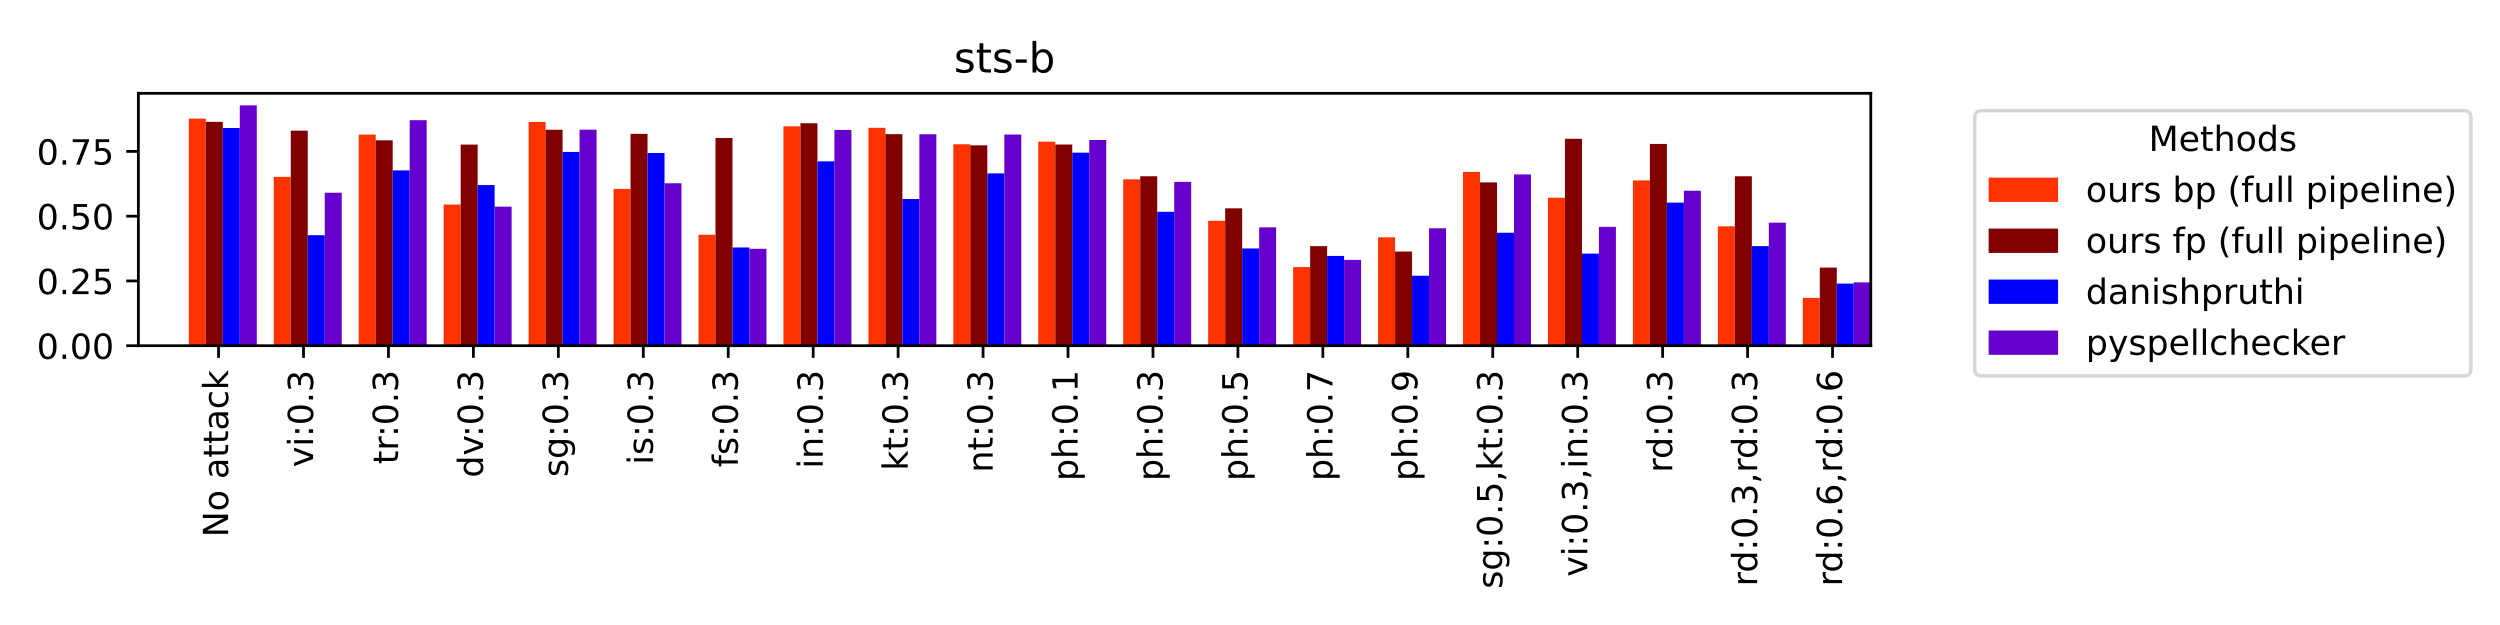 <?xml version="1.0" encoding="utf-8" standalone="no"?>
<!DOCTYPE svg PUBLIC "-//W3C//DTD SVG 1.1//EN"
  "http://www.w3.org/Graphics/SVG/1.1/DTD/svg11.dtd">
<!-- Created with matplotlib (https://matplotlib.org/) -->
<svg height="180pt" version="1.1" viewBox="0 0 720 180" width="720pt" xmlns="http://www.w3.org/2000/svg" xmlns:xlink="http://www.w3.org/1999/xlink">
 <defs>
  <style type="text/css">*{stroke-linecap:butt;stroke-linejoin:round;}</style>
 </defs>
 <g id="figure_1">
  <g id="patch_1">
   <path d="M 0 180 
L 720 180 
L 720 0 
L 0 0 
z
" style="fill:#ffffff;"/>
  </g>
  <g id="axes_1">
   <g id="patch_2">
    <path d="M 39.85 99.56 
L 538.78 99.56 
L 538.78 26.88 
L 39.85 26.88 
z
" style="fill:#ffffff;"/>
   </g>
   <g id="patch_3">
    <path clip-path="url(#p651ed1a078)" d="M 54.382 99.56 
L 59.275 99.56 
L 59.275 34.15 
L 54.382 34.15 
z
" style="fill:#ff3300;"/>
   </g>
   <g id="patch_4">
    <path clip-path="url(#p651ed1a078)" d="M 78.846 99.56 
L 83.739 99.56 
L 83.739 50.944 
L 78.846 50.944 
z
" style="fill:#ff3300;"/>
   </g>
   <g id="patch_5">
    <path clip-path="url(#p651ed1a078)" d="M 103.311 99.56 
L 108.204 99.56 
L 108.204 38.766 
L 103.311 38.766 
z
" style="fill:#ff3300;"/>
   </g>
   <g id="patch_6">
    <path clip-path="url(#p651ed1a078)" d="M 127.776 99.56 
L 132.668 99.56 
L 132.668 58.899 
L 127.776 58.899 
z
" style="fill:#ff3300;"/>
   </g>
   <g id="patch_7">
    <path clip-path="url(#p651ed1a078)" d="M 152.24 99.56 
L 157.133 99.56 
L 157.133 35.137 
L 152.24 35.137 
z
" style="fill:#ff3300;"/>
   </g>
   <g id="patch_8">
    <path clip-path="url(#p651ed1a078)" d="M 176.705 99.56 
L 181.598 99.56 
L 181.598 54.406 
L 176.705 54.406 
z
" style="fill:#ff3300;"/>
   </g>
   <g id="patch_9">
    <path clip-path="url(#p651ed1a078)" d="M 201.169 99.56 
L 206.062 99.56 
L 206.062 67.595 
L 201.169 67.595 
z
" style="fill:#ff3300;"/>
   </g>
   <g id="patch_10">
    <path clip-path="url(#p651ed1a078)" d="M 225.634 99.56 
L 230.527 99.56 
L 230.527 36.388 
L 225.634 36.388 
z
" style="fill:#ff3300;"/>
   </g>
   <g id="patch_11">
    <path clip-path="url(#p651ed1a078)" d="M 250.098 99.56 
L 254.991 99.56 
L 254.991 36.799 
L 250.098 36.799 
z
" style="fill:#ff3300;"/>
   </g>
   <g id="patch_12">
    <path clip-path="url(#p651ed1a078)" d="M 274.563 99.56 
L 279.456 99.56 
L 279.456 41.551 
L 274.563 41.551 
z
" style="fill:#ff3300;"/>
   </g>
   <g id="patch_13">
    <path clip-path="url(#p651ed1a078)" d="M 299.027 99.56 
L 303.92 99.56 
L 303.92 40.794 
L 299.027 40.794 
z
" style="fill:#ff3300;"/>
   </g>
   <g id="patch_14">
    <path clip-path="url(#p651ed1a078)" d="M 323.492 99.56 
L 328.385 99.56 
L 328.385 51.646 
L 323.492 51.646 
z
" style="fill:#ff3300;"/>
   </g>
   <g id="patch_15">
    <path clip-path="url(#p651ed1a078)" d="M 347.957 99.56 
L 352.849 99.56 
L 352.849 63.597 
L 347.957 63.597 
z
" style="fill:#ff3300;"/>
   </g>
   <g id="patch_16">
    <path clip-path="url(#p651ed1a078)" d="M 372.421 99.56 
L 377.314 99.56 
L 377.314 76.919 
L 372.421 76.919 
z
" style="fill:#ff3300;"/>
   </g>
   <g id="patch_17">
    <path clip-path="url(#p651ed1a078)" d="M 396.886 99.56 
L 401.779 99.56 
L 401.779 68.349 
L 396.886 68.349 
z
" style="fill:#ff3300;"/>
   </g>
   <g id="patch_18">
    <path clip-path="url(#p651ed1a078)" d="M 421.35 99.56 
L 426.243 99.56 
L 426.243 49.515 
L 421.35 49.515 
z
" style="fill:#ff3300;"/>
   </g>
   <g id="patch_19">
    <path clip-path="url(#p651ed1a078)" d="M 445.815 99.56 
L 450.708 99.56 
L 450.708 56.955 
L 445.815 56.955 
z
" style="fill:#ff3300;"/>
   </g>
   <g id="patch_20">
    <path clip-path="url(#p651ed1a078)" d="M 470.279 99.56 
L 475.172 99.56 
L 475.172 51.962 
L 470.279 51.962 
z
" style="fill:#ff3300;"/>
   </g>
   <g id="patch_21">
    <path clip-path="url(#p651ed1a078)" d="M 494.744 99.56 
L 499.637 99.56 
L 499.637 65.191 
L 494.744 65.191 
z
" style="fill:#ff3300;"/>
   </g>
   <g id="patch_22">
    <path clip-path="url(#p651ed1a078)" d="M 519.208 99.56 
L 524.101 99.56 
L 524.101 85.777 
L 519.208 85.777 
z
" style="fill:#ff3300;"/>
   </g>
   <g id="patch_23">
    <path clip-path="url(#p651ed1a078)" d="M 59.275 99.56 
L 64.168 99.56 
L 64.168 35.105 
L 59.275 35.105 
z
" style="fill:#800000;"/>
   </g>
   <g id="patch_24">
    <path clip-path="url(#p651ed1a078)" d="M 83.739 99.56 
L 88.632 99.56 
L 88.632 37.625 
L 83.739 37.625 
z
" style="fill:#800000;"/>
   </g>
   <g id="patch_25">
    <path clip-path="url(#p651ed1a078)" d="M 108.204 99.56 
L 113.097 99.56 
L 113.097 40.413 
L 108.204 40.413 
z
" style="fill:#800000;"/>
   </g>
   <g id="patch_26">
    <path clip-path="url(#p651ed1a078)" d="M 132.668 99.56 
L 137.561 99.56 
L 137.561 41.639 
L 132.668 41.639 
z
" style="fill:#800000;"/>
   </g>
   <g id="patch_27">
    <path clip-path="url(#p651ed1a078)" d="M 157.133 99.56 
L 162.026 99.56 
L 162.026 37.359 
L 157.133 37.359 
z
" style="fill:#800000;"/>
   </g>
   <g id="patch_28">
    <path clip-path="url(#p651ed1a078)" d="M 181.598 99.56 
L 186.491 99.56 
L 186.491 38.545 
L 181.598 38.545 
z
" style="fill:#800000;"/>
   </g>
   <g id="patch_29">
    <path clip-path="url(#p651ed1a078)" d="M 206.062 99.56 
L 210.955 99.56 
L 210.955 39.735 
L 206.062 39.735 
z
" style="fill:#800000;"/>
   </g>
   <g id="patch_30">
    <path clip-path="url(#p651ed1a078)" d="M 230.527 99.56 
L 235.42 99.56 
L 235.42 35.495 
L 230.527 35.495 
z
" style="fill:#800000;"/>
   </g>
   <g id="patch_31">
    <path clip-path="url(#p651ed1a078)" d="M 254.991 99.56 
L 259.884 99.56 
L 259.884 38.633 
L 254.991 38.633 
z
" style="fill:#800000;"/>
   </g>
   <g id="patch_32">
    <path clip-path="url(#p651ed1a078)" d="M 279.456 99.56 
L 284.349 99.56 
L 284.349 41.858 
L 279.456 41.858 
z
" style="fill:#800000;"/>
   </g>
   <g id="patch_33">
    <path clip-path="url(#p651ed1a078)" d="M 303.92 99.56 
L 308.813 99.56 
L 308.813 41.619 
L 303.92 41.619 
z
" style="fill:#800000;"/>
   </g>
   <g id="patch_34">
    <path clip-path="url(#p651ed1a078)" d="M 328.385 99.56 
L 333.278 99.56 
L 333.278 50.756 
L 328.385 50.756 
z
" style="fill:#800000;"/>
   </g>
   <g id="patch_35">
    <path clip-path="url(#p651ed1a078)" d="M 352.849 99.56 
L 357.742 99.56 
L 357.742 59.994 
L 352.849 59.994 
z
" style="fill:#800000;"/>
   </g>
   <g id="patch_36">
    <path clip-path="url(#p651ed1a078)" d="M 377.314 99.56 
L 382.207 99.56 
L 382.207 70.886 
L 377.314 70.886 
z
" style="fill:#800000;"/>
   </g>
   <g id="patch_37">
    <path clip-path="url(#p651ed1a078)" d="M 401.779 99.56 
L 406.671 99.56 
L 406.671 72.439 
L 401.779 72.439 
z
" style="fill:#800000;"/>
   </g>
   <g id="patch_38">
    <path clip-path="url(#p651ed1a078)" d="M 426.243 99.56 
L 431.136 99.56 
L 431.136 52.531 
L 426.243 52.531 
z
" style="fill:#800000;"/>
   </g>
   <g id="patch_39">
    <path clip-path="url(#p651ed1a078)" d="M 450.708 99.56 
L 455.601 99.56 
L 455.601 39.976 
L 450.708 39.976 
z
" style="fill:#800000;"/>
   </g>
   <g id="patch_40">
    <path clip-path="url(#p651ed1a078)" d="M 475.172 99.56 
L 480.065 99.56 
L 480.065 41.448 
L 475.172 41.448 
z
" style="fill:#800000;"/>
   </g>
   <g id="patch_41">
    <path clip-path="url(#p651ed1a078)" d="M 499.637 99.56 
L 504.53 99.56 
L 504.53 50.771 
L 499.637 50.771 
z
" style="fill:#800000;"/>
   </g>
   <g id="patch_42">
    <path clip-path="url(#p651ed1a078)" d="M 524.101 99.56 
L 528.994 99.56 
L 528.994 77.064 
L 524.101 77.064 
z
" style="fill:#800000;"/>
   </g>
   <g id="patch_43">
    <path clip-path="url(#p651ed1a078)" d="M 64.168 99.56 
L 69.061 99.56 
L 69.061 36.86 
L 64.168 36.86 
z
" style="fill:#0000ff;"/>
   </g>
   <g id="patch_44">
    <path clip-path="url(#p651ed1a078)" d="M 88.632 99.56 
L 93.525 99.56 
L 93.525 67.729 
L 88.632 67.729 
z
" style="fill:#0000ff;"/>
   </g>
   <g id="patch_45">
    <path clip-path="url(#p651ed1a078)" d="M 113.097 99.56 
L 117.99 99.56 
L 117.99 49.084 
L 113.097 49.084 
z
" style="fill:#0000ff;"/>
   </g>
   <g id="patch_46">
    <path clip-path="url(#p651ed1a078)" d="M 137.561 99.56 
L 142.454 99.56 
L 142.454 53.293 
L 137.561 53.293 
z
" style="fill:#0000ff;"/>
   </g>
   <g id="patch_47">
    <path clip-path="url(#p651ed1a078)" d="M 162.026 99.56 
L 166.919 99.56 
L 166.919 43.757 
L 162.026 43.757 
z
" style="fill:#0000ff;"/>
   </g>
   <g id="patch_48">
    <path clip-path="url(#p651ed1a078)" d="M 186.491 99.56 
L 191.383 99.56 
L 191.383 44.06 
L 186.491 44.06 
z
" style="fill:#0000ff;"/>
   </g>
   <g id="patch_49">
    <path clip-path="url(#p651ed1a078)" d="M 210.955 99.56 
L 215.848 99.56 
L 215.848 71.278 
L 210.955 71.278 
z
" style="fill:#0000ff;"/>
   </g>
   <g id="patch_50">
    <path clip-path="url(#p651ed1a078)" d="M 235.42 99.56 
L 240.313 99.56 
L 240.313 46.473 
L 235.42 46.473 
z
" style="fill:#0000ff;"/>
   </g>
   <g id="patch_51">
    <path clip-path="url(#p651ed1a078)" d="M 259.884 99.56 
L 264.777 99.56 
L 264.777 57.303 
L 259.884 57.303 
z
" style="fill:#0000ff;"/>
   </g>
   <g id="patch_52">
    <path clip-path="url(#p651ed1a078)" d="M 284.349 99.56 
L 289.242 99.56 
L 289.242 49.939 
L 284.349 49.939 
z
" style="fill:#0000ff;"/>
   </g>
   <g id="patch_53">
    <path clip-path="url(#p651ed1a078)" d="M 308.813 99.56 
L 313.706 99.56 
L 313.706 43.967 
L 308.813 43.967 
z
" style="fill:#0000ff;"/>
   </g>
   <g id="patch_54">
    <path clip-path="url(#p651ed1a078)" d="M 333.278 99.56 
L 338.171 99.56 
L 338.171 60.99 
L 333.278 60.99 
z
" style="fill:#0000ff;"/>
   </g>
   <g id="patch_55">
    <path clip-path="url(#p651ed1a078)" d="M 357.742 99.56 
L 362.635 99.56 
L 362.635 71.556 
L 357.742 71.556 
z
" style="fill:#0000ff;"/>
   </g>
   <g id="patch_56">
    <path clip-path="url(#p651ed1a078)" d="M 382.207 99.56 
L 387.1 99.56 
L 387.1 73.71 
L 382.207 73.71 
z
" style="fill:#0000ff;"/>
   </g>
   <g id="patch_57">
    <path clip-path="url(#p651ed1a078)" d="M 406.671 99.56 
L 411.564 99.56 
L 411.564 79.406 
L 406.671 79.406 
z
" style="fill:#0000ff;"/>
   </g>
   <g id="patch_58">
    <path clip-path="url(#p651ed1a078)" d="M 431.136 99.56 
L 436.029 99.56 
L 436.029 67.028 
L 431.136 67.028 
z
" style="fill:#0000ff;"/>
   </g>
   <g id="patch_59">
    <path clip-path="url(#p651ed1a078)" d="M 455.601 99.56 
L 460.493 99.56 
L 460.493 73.04 
L 455.601 73.04 
z
" style="fill:#0000ff;"/>
   </g>
   <g id="patch_60">
    <path clip-path="url(#p651ed1a078)" d="M 480.065 99.56 
L 484.958 99.56 
L 484.958 58.347 
L 480.065 58.347 
z
" style="fill:#0000ff;"/>
   </g>
   <g id="patch_61">
    <path clip-path="url(#p651ed1a078)" d="M 504.53 99.56 
L 509.423 99.56 
L 509.423 70.879 
L 504.53 70.879 
z
" style="fill:#0000ff;"/>
   </g>
   <g id="patch_62">
    <path clip-path="url(#p651ed1a078)" d="M 528.994 99.56 
L 533.887 99.56 
L 533.887 81.669 
L 528.994 81.669 
z
" style="fill:#0000ff;"/>
   </g>
   <g id="patch_63">
    <path clip-path="url(#p651ed1a078)" d="M 69.061 99.56 
L 73.954 99.56 
L 73.954 30.341 
L 69.061 30.341 
z
" style="fill:#6600cc;"/>
   </g>
   <g id="patch_64">
    <path clip-path="url(#p651ed1a078)" d="M 93.525 99.56 
L 98.418 99.56 
L 98.418 55.504 
L 93.525 55.504 
z
" style="fill:#6600cc;"/>
   </g>
   <g id="patch_65">
    <path clip-path="url(#p651ed1a078)" d="M 117.99 99.56 
L 122.883 99.56 
L 122.883 34.615 
L 117.99 34.615 
z
" style="fill:#6600cc;"/>
   </g>
   <g id="patch_66">
    <path clip-path="url(#p651ed1a078)" d="M 142.454 99.56 
L 147.347 99.56 
L 147.347 59.521 
L 142.454 59.521 
z
" style="fill:#6600cc;"/>
   </g>
   <g id="patch_67">
    <path clip-path="url(#p651ed1a078)" d="M 166.919 99.56 
L 171.812 99.56 
L 171.812 37.335 
L 166.919 37.335 
z
" style="fill:#6600cc;"/>
   </g>
   <g id="patch_68">
    <path clip-path="url(#p651ed1a078)" d="M 191.383 99.56 
L 196.276 99.56 
L 196.276 52.772 
L 191.383 52.772 
z
" style="fill:#6600cc;"/>
   </g>
   <g id="patch_69">
    <path clip-path="url(#p651ed1a078)" d="M 215.848 99.56 
L 220.741 99.56 
L 220.741 71.663 
L 215.848 71.663 
z
" style="fill:#6600cc;"/>
   </g>
   <g id="patch_70">
    <path clip-path="url(#p651ed1a078)" d="M 240.313 99.56 
L 245.205 99.56 
L 245.205 37.424 
L 240.313 37.424 
z
" style="fill:#6600cc;"/>
   </g>
   <g id="patch_71">
    <path clip-path="url(#p651ed1a078)" d="M 264.777 99.56 
L 269.67 99.56 
L 269.67 38.662 
L 264.777 38.662 
z
" style="fill:#6600cc;"/>
   </g>
   <g id="patch_72">
    <path clip-path="url(#p651ed1a078)" d="M 289.242 99.56 
L 294.135 99.56 
L 294.135 38.736 
L 289.242 38.736 
z
" style="fill:#6600cc;"/>
   </g>
   <g id="patch_73">
    <path clip-path="url(#p651ed1a078)" d="M 313.706 99.56 
L 318.599 99.56 
L 318.599 40.319 
L 313.706 40.319 
z
" style="fill:#6600cc;"/>
   </g>
   <g id="patch_74">
    <path clip-path="url(#p651ed1a078)" d="M 338.171 99.56 
L 343.064 99.56 
L 343.064 52.369 
L 338.171 52.369 
z
" style="fill:#6600cc;"/>
   </g>
   <g id="patch_75">
    <path clip-path="url(#p651ed1a078)" d="M 362.635 99.56 
L 367.528 99.56 
L 367.528 65.473 
L 362.635 65.473 
z
" style="fill:#6600cc;"/>
   </g>
   <g id="patch_76">
    <path clip-path="url(#p651ed1a078)" d="M 387.1 99.56 
L 391.993 99.56 
L 391.993 74.845 
L 387.1 74.845 
z
" style="fill:#6600cc;"/>
   </g>
   <g id="patch_77">
    <path clip-path="url(#p651ed1a078)" d="M 411.564 99.56 
L 416.457 99.56 
L 416.457 65.745 
L 411.564 65.745 
z
" style="fill:#6600cc;"/>
   </g>
   <g id="patch_78">
    <path clip-path="url(#p651ed1a078)" d="M 436.029 99.56 
L 440.922 99.56 
L 440.922 50.229 
L 436.029 50.229 
z
" style="fill:#6600cc;"/>
   </g>
   <g id="patch_79">
    <path clip-path="url(#p651ed1a078)" d="M 460.493 99.56 
L 465.386 99.56 
L 465.386 65.338 
L 460.493 65.338 
z
" style="fill:#6600cc;"/>
   </g>
   <g id="patch_80">
    <path clip-path="url(#p651ed1a078)" d="M 484.958 99.56 
L 489.851 99.56 
L 489.851 54.939 
L 484.958 54.939 
z
" style="fill:#6600cc;"/>
   </g>
   <g id="patch_81">
    <path clip-path="url(#p651ed1a078)" d="M 509.423 99.56 
L 514.315 99.56 
L 514.315 64.137 
L 509.423 64.137 
z
" style="fill:#6600cc;"/>
   </g>
   <g id="patch_82">
    <path clip-path="url(#p651ed1a078)" d="M 533.887 99.56 
L 538.78 99.56 
L 538.78 81.338 
L 533.887 81.338 
z
" style="fill:#6600cc;"/>
   </g>
   <g id="matplotlib.axis_1">
    <g id="xtick_1">
     <g id="line2d_1">
      <defs>
       <path d="M 0 0 
L 0 3.5 
" id="m2df306ed05" style="stroke:#000000;stroke-width:0.8;"/>
      </defs>
      <g>
       <use style="stroke:#000000;stroke-width:0.8;" x="62.945" xlink:href="#m2df306ed05" y="99.56"/>
      </g>
     </g>
     <g id="text_1">
      <!-- No attack -->
      <g transform="translate(65.704 154.724)rotate(-90)scale(0.1 -0.1)">
       <defs>
        <path d="M 9.812 72.906 
L 23.094 72.906 
L 55.422 11.922 
L 55.422 72.906 
L 64.984 72.906 
L 64.984 0 
L 51.703 0 
L 19.391 60.984 
L 19.391 0 
L 9.812 0 
z
" id="DejaVuSans-78"/>
        <path d="M 30.609 48.391 
Q 23.391 48.391 19.188 42.75 
Q 14.984 37.109 14.984 27.297 
Q 14.984 17.484 19.156 11.844 
Q 23.344 6.203 30.609 6.203 
Q 37.797 6.203 41.984 11.859 
Q 46.188 17.531 46.188 27.297 
Q 46.188 37.016 41.984 42.703 
Q 37.797 48.391 30.609 48.391 
z
M 30.609 56 
Q 42.328 56 49.016 48.375 
Q 55.719 40.766 55.719 27.297 
Q 55.719 13.875 49.016 6.219 
Q 42.328 -1.422 30.609 -1.422 
Q 18.844 -1.422 12.172 6.219 
Q 5.516 13.875 5.516 27.297 
Q 5.516 40.766 12.172 48.375 
Q 18.844 56 30.609 56 
z
" id="DejaVuSans-111"/>
        <path id="DejaVuSans-32"/>
        <path d="M 34.281 27.484 
Q 23.391 27.484 19.188 25 
Q 14.984 22.516 14.984 16.5 
Q 14.984 11.719 18.141 8.906 
Q 21.297 6.109 26.703 6.109 
Q 34.188 6.109 38.703 11.406 
Q 43.219 16.703 43.219 25.484 
L 43.219 27.484 
z
M 52.203 31.203 
L 52.203 0 
L 43.219 0 
L 43.219 8.297 
Q 40.141 3.328 35.547 0.953 
Q 30.953 -1.422 24.312 -1.422 
Q 15.922 -1.422 10.953 3.297 
Q 6 8.016 6 15.922 
Q 6 25.141 12.172 29.828 
Q 18.359 34.516 30.609 34.516 
L 43.219 34.516 
L 43.219 35.406 
Q 43.219 41.609 39.141 45 
Q 35.062 48.391 27.688 48.391 
Q 23 48.391 18.547 47.266 
Q 14.109 46.141 10.016 43.891 
L 10.016 52.203 
Q 14.938 54.109 19.578 55.047 
Q 24.219 56 28.609 56 
Q 40.484 56 46.344 49.844 
Q 52.203 43.703 52.203 31.203 
z
" id="DejaVuSans-97"/>
        <path d="M 18.312 70.219 
L 18.312 54.688 
L 36.812 54.688 
L 36.812 47.703 
L 18.312 47.703 
L 18.312 18.016 
Q 18.312 11.328 20.141 9.422 
Q 21.969 7.516 27.594 7.516 
L 36.812 7.516 
L 36.812 0 
L 27.594 0 
Q 17.188 0 13.234 3.875 
Q 9.281 7.766 9.281 18.016 
L 9.281 47.703 
L 2.688 47.703 
L 2.688 54.688 
L 9.281 54.688 
L 9.281 70.219 
z
" id="DejaVuSans-116"/>
        <path d="M 48.781 52.594 
L 48.781 44.188 
Q 44.969 46.297 41.141 47.344 
Q 37.312 48.391 33.406 48.391 
Q 24.656 48.391 19.812 42.844 
Q 14.984 37.312 14.984 27.297 
Q 14.984 17.281 19.812 11.734 
Q 24.656 6.203 33.406 6.203 
Q 37.312 6.203 41.141 7.25 
Q 44.969 8.297 48.781 10.406 
L 48.781 2.094 
Q 45.016 0.344 40.984 -0.531 
Q 36.969 -1.422 32.422 -1.422 
Q 20.062 -1.422 12.781 6.344 
Q 5.516 14.109 5.516 27.297 
Q 5.516 40.672 12.859 48.328 
Q 20.219 56 33.016 56 
Q 37.156 56 41.109 55.141 
Q 45.062 54.297 48.781 52.594 
z
" id="DejaVuSans-99"/>
        <path d="M 9.078 75.984 
L 18.109 75.984 
L 18.109 31.109 
L 44.922 54.688 
L 56.391 54.688 
L 27.391 29.109 
L 57.625 0 
L 45.906 0 
L 18.109 26.703 
L 18.109 0 
L 9.078 0 
z
" id="DejaVuSans-107"/>
       </defs>
       <use xlink:href="#DejaVuSans-78"/>
       <use x="74.805" xlink:href="#DejaVuSans-111"/>
       <use x="135.986" xlink:href="#DejaVuSans-32"/>
       <use x="167.773" xlink:href="#DejaVuSans-97"/>
       <use x="229.053" xlink:href="#DejaVuSans-116"/>
       <use x="268.262" xlink:href="#DejaVuSans-116"/>
       <use x="307.471" xlink:href="#DejaVuSans-97"/>
       <use x="368.75" xlink:href="#DejaVuSans-99"/>
       <use x="423.73" xlink:href="#DejaVuSans-107"/>
      </g>
     </g>
    </g>
    <g id="xtick_2">
     <g id="line2d_2">
      <g>
       <use style="stroke:#000000;stroke-width:0.8;" x="87.409" xlink:href="#m2df306ed05" y="99.56"/>
      </g>
     </g>
     <g id="text_2">
      <!-- vi:0.3 -->
      <g transform="translate(90.168 134.529)rotate(-90)scale(0.1 -0.1)">
       <defs>
        <path d="M 2.984 54.688 
L 12.5 54.688 
L 29.594 8.797 
L 46.688 54.688 
L 56.203 54.688 
L 35.688 0 
L 23.484 0 
z
" id="DejaVuSans-118"/>
        <path d="M 9.422 54.688 
L 18.406 54.688 
L 18.406 0 
L 9.422 0 
z
M 9.422 75.984 
L 18.406 75.984 
L 18.406 64.594 
L 9.422 64.594 
z
" id="DejaVuSans-105"/>
        <path d="M 11.719 12.406 
L 22.016 12.406 
L 22.016 0 
L 11.719 0 
z
M 11.719 51.703 
L 22.016 51.703 
L 22.016 39.312 
L 11.719 39.312 
z
" id="DejaVuSans-58"/>
        <path d="M 31.781 66.406 
Q 24.172 66.406 20.328 58.906 
Q 16.5 51.422 16.5 36.375 
Q 16.5 21.391 20.328 13.891 
Q 24.172 6.391 31.781 6.391 
Q 39.453 6.391 43.281 13.891 
Q 47.125 21.391 47.125 36.375 
Q 47.125 51.422 43.281 58.906 
Q 39.453 66.406 31.781 66.406 
z
M 31.781 74.219 
Q 44.047 74.219 50.516 64.516 
Q 56.984 54.828 56.984 36.375 
Q 56.984 17.969 50.516 8.266 
Q 44.047 -1.422 31.781 -1.422 
Q 19.531 -1.422 13.062 8.266 
Q 6.594 17.969 6.594 36.375 
Q 6.594 54.828 13.062 64.516 
Q 19.531 74.219 31.781 74.219 
z
" id="DejaVuSans-48"/>
        <path d="M 10.688 12.406 
L 21 12.406 
L 21 0 
L 10.688 0 
z
" id="DejaVuSans-46"/>
        <path d="M 40.578 39.312 
Q 47.656 37.797 51.625 33 
Q 55.609 28.219 55.609 21.188 
Q 55.609 10.406 48.188 4.484 
Q 40.766 -1.422 27.094 -1.422 
Q 22.516 -1.422 17.656 -0.516 
Q 12.797 0.391 7.625 2.203 
L 7.625 11.719 
Q 11.719 9.328 16.594 8.109 
Q 21.484 6.891 26.812 6.891 
Q 36.078 6.891 40.938 10.547 
Q 45.797 14.203 45.797 21.188 
Q 45.797 27.641 41.281 31.266 
Q 36.766 34.906 28.719 34.906 
L 20.219 34.906 
L 20.219 43.016 
L 29.109 43.016 
Q 36.375 43.016 40.234 45.922 
Q 44.094 48.828 44.094 54.297 
Q 44.094 59.906 40.109 62.906 
Q 36.141 65.922 28.719 65.922 
Q 24.656 65.922 20.016 65.031 
Q 15.375 64.156 9.812 62.312 
L 9.812 71.094 
Q 15.438 72.656 20.344 73.438 
Q 25.25 74.219 29.594 74.219 
Q 40.828 74.219 47.359 69.109 
Q 53.906 64.016 53.906 55.328 
Q 53.906 49.266 50.438 45.094 
Q 46.969 40.922 40.578 39.312 
z
" id="DejaVuSans-51"/>
       </defs>
       <use xlink:href="#DejaVuSans-118"/>
       <use x="59.18" xlink:href="#DejaVuSans-105"/>
       <use x="86.963" xlink:href="#DejaVuSans-58"/>
       <use x="120.654" xlink:href="#DejaVuSans-48"/>
       <use x="184.277" xlink:href="#DejaVuSans-46"/>
       <use x="216.064" xlink:href="#DejaVuSans-51"/>
      </g>
     </g>
    </g>
    <g id="xtick_3">
     <g id="line2d_3">
      <g>
       <use style="stroke:#000000;stroke-width:0.8;" x="111.874" xlink:href="#m2df306ed05" y="99.56"/>
      </g>
     </g>
     <g id="text_3">
      <!-- tr:0.3 -->
      <g transform="translate(114.633 133.688)rotate(-90)scale(0.1 -0.1)">
       <defs>
        <path d="M 41.109 46.297 
Q 39.594 47.172 37.812 47.578 
Q 36.031 48 33.891 48 
Q 26.266 48 22.188 43.047 
Q 18.109 38.094 18.109 28.812 
L 18.109 0 
L 9.078 0 
L 9.078 54.688 
L 18.109 54.688 
L 18.109 46.188 
Q 20.953 51.172 25.484 53.578 
Q 30.031 56 36.531 56 
Q 37.453 56 38.578 55.875 
Q 39.703 55.766 41.062 55.516 
z
" id="DejaVuSans-114"/>
       </defs>
       <use xlink:href="#DejaVuSans-116"/>
       <use x="39.209" xlink:href="#DejaVuSans-114"/>
       <use x="78.572" xlink:href="#DejaVuSans-58"/>
       <use x="112.264" xlink:href="#DejaVuSans-48"/>
       <use x="175.887" xlink:href="#DejaVuSans-46"/>
       <use x="207.674" xlink:href="#DejaVuSans-51"/>
      </g>
     </g>
    </g>
    <g id="xtick_4">
     <g id="line2d_4">
      <g>
       <use style="stroke:#000000;stroke-width:0.8;" x="136.338" xlink:href="#m2df306ed05" y="99.56"/>
      </g>
     </g>
     <g id="text_4">
      <!-- dv:0.3 -->
      <g transform="translate(139.098 137.549)rotate(-90)scale(0.1 -0.1)">
       <defs>
        <path d="M 45.406 46.391 
L 45.406 75.984 
L 54.391 75.984 
L 54.391 0 
L 45.406 0 
L 45.406 8.203 
Q 42.578 3.328 38.25 0.953 
Q 33.938 -1.422 27.875 -1.422 
Q 17.969 -1.422 11.734 6.484 
Q 5.516 14.406 5.516 27.297 
Q 5.516 40.188 11.734 48.094 
Q 17.969 56 27.875 56 
Q 33.938 56 38.25 53.625 
Q 42.578 51.266 45.406 46.391 
z
M 14.797 27.297 
Q 14.797 17.391 18.875 11.75 
Q 22.953 6.109 30.078 6.109 
Q 37.203 6.109 41.297 11.75 
Q 45.406 17.391 45.406 27.297 
Q 45.406 37.203 41.297 42.844 
Q 37.203 48.484 30.078 48.484 
Q 22.953 48.484 18.875 42.844 
Q 14.797 37.203 14.797 27.297 
z
" id="DejaVuSans-100"/>
       </defs>
       <use xlink:href="#DejaVuSans-100"/>
       <use x="63.477" xlink:href="#DejaVuSans-118"/>
       <use x="117.156" xlink:href="#DejaVuSans-58"/>
       <use x="150.848" xlink:href="#DejaVuSans-48"/>
       <use x="214.471" xlink:href="#DejaVuSans-46"/>
       <use x="246.258" xlink:href="#DejaVuSans-51"/>
      </g>
     </g>
    </g>
    <g id="xtick_5">
     <g id="line2d_5">
      <g>
       <use style="stroke:#000000;stroke-width:0.8;" x="160.803" xlink:href="#m2df306ed05" y="99.56"/>
      </g>
     </g>
     <g id="text_5">
      <!-- sg:0.3 -->
      <g transform="translate(163.562 137.39)rotate(-90)scale(0.1 -0.1)">
       <defs>
        <path d="M 44.281 53.078 
L 44.281 44.578 
Q 40.484 46.531 36.375 47.5 
Q 32.281 48.484 27.875 48.484 
Q 21.188 48.484 17.844 46.438 
Q 14.5 44.391 14.5 40.281 
Q 14.5 37.156 16.891 35.375 
Q 19.281 33.594 26.516 31.984 
L 29.594 31.297 
Q 39.156 29.25 43.188 25.516 
Q 47.219 21.781 47.219 15.094 
Q 47.219 7.469 41.188 3.016 
Q 35.156 -1.422 24.609 -1.422 
Q 20.219 -1.422 15.453 -0.562 
Q 10.688 0.297 5.422 2 
L 5.422 11.281 
Q 10.406 8.688 15.234 7.391 
Q 20.062 6.109 24.812 6.109 
Q 31.156 6.109 34.562 8.281 
Q 37.984 10.453 37.984 14.406 
Q 37.984 18.062 35.516 20.016 
Q 33.062 21.969 24.703 23.781 
L 21.578 24.516 
Q 13.234 26.266 9.516 29.906 
Q 5.812 33.547 5.812 39.891 
Q 5.812 47.609 11.281 51.797 
Q 16.75 56 26.812 56 
Q 31.781 56 36.172 55.266 
Q 40.578 54.547 44.281 53.078 
z
" id="DejaVuSans-115"/>
        <path d="M 45.406 27.984 
Q 45.406 37.75 41.375 43.109 
Q 37.359 48.484 30.078 48.484 
Q 22.859 48.484 18.828 43.109 
Q 14.797 37.75 14.797 27.984 
Q 14.797 18.266 18.828 12.891 
Q 22.859 7.516 30.078 7.516 
Q 37.359 7.516 41.375 12.891 
Q 45.406 18.266 45.406 27.984 
z
M 54.391 6.781 
Q 54.391 -7.172 48.188 -13.984 
Q 42 -20.797 29.203 -20.797 
Q 24.469 -20.797 20.266 -20.094 
Q 16.062 -19.391 12.109 -17.922 
L 12.109 -9.188 
Q 16.062 -11.328 19.922 -12.344 
Q 23.781 -13.375 27.781 -13.375 
Q 36.625 -13.375 41.016 -8.766 
Q 45.406 -4.156 45.406 5.172 
L 45.406 9.625 
Q 42.625 4.781 38.281 2.391 
Q 33.938 0 27.875 0 
Q 17.828 0 11.672 7.656 
Q 5.516 15.328 5.516 27.984 
Q 5.516 40.672 11.672 48.328 
Q 17.828 56 27.875 56 
Q 33.938 56 38.281 53.609 
Q 42.625 51.219 45.406 46.391 
L 45.406 54.688 
L 54.391 54.688 
z
" id="DejaVuSans-103"/>
       </defs>
       <use xlink:href="#DejaVuSans-115"/>
       <use x="52.1" xlink:href="#DejaVuSans-103"/>
       <use x="115.576" xlink:href="#DejaVuSans-58"/>
       <use x="149.268" xlink:href="#DejaVuSans-48"/>
       <use x="212.891" xlink:href="#DejaVuSans-46"/>
       <use x="244.678" xlink:href="#DejaVuSans-51"/>
      </g>
     </g>
    </g>
    <g id="xtick_6">
     <g id="line2d_6">
      <g>
       <use style="stroke:#000000;stroke-width:0.8;" x="185.267" xlink:href="#m2df306ed05" y="99.56"/>
      </g>
     </g>
     <g id="text_6">
      <!-- is:0.3 -->
      <g transform="translate(188.027 133.819)rotate(-90)scale(0.1 -0.1)">
       <use xlink:href="#DejaVuSans-105"/>
       <use x="27.783" xlink:href="#DejaVuSans-115"/>
       <use x="79.883" xlink:href="#DejaVuSans-58"/>
       <use x="113.574" xlink:href="#DejaVuSans-48"/>
       <use x="177.197" xlink:href="#DejaVuSans-46"/>
       <use x="208.984" xlink:href="#DejaVuSans-51"/>
      </g>
     </g>
    </g>
    <g id="xtick_7">
     <g id="line2d_7">
      <g>
       <use style="stroke:#000000;stroke-width:0.8;" x="209.732" xlink:href="#m2df306ed05" y="99.56"/>
      </g>
     </g>
     <g id="text_7">
      <!-- fs:0.3 -->
      <g transform="translate(212.491 134.562)rotate(-90)scale(0.1 -0.1)">
       <defs>
        <path d="M 37.109 75.984 
L 37.109 68.5 
L 28.516 68.5 
Q 23.688 68.5 21.797 66.547 
Q 19.922 64.594 19.922 59.516 
L 19.922 54.688 
L 34.719 54.688 
L 34.719 47.703 
L 19.922 47.703 
L 19.922 0 
L 10.891 0 
L 10.891 47.703 
L 2.297 47.703 
L 2.297 54.688 
L 10.891 54.688 
L 10.891 58.5 
Q 10.891 67.625 15.141 71.797 
Q 19.391 75.984 28.609 75.984 
z
" id="DejaVuSans-102"/>
       </defs>
       <use xlink:href="#DejaVuSans-102"/>
       <use x="35.205" xlink:href="#DejaVuSans-115"/>
       <use x="87.305" xlink:href="#DejaVuSans-58"/>
       <use x="120.996" xlink:href="#DejaVuSans-48"/>
       <use x="184.619" xlink:href="#DejaVuSans-46"/>
       <use x="216.406" xlink:href="#DejaVuSans-51"/>
      </g>
     </g>
    </g>
    <g id="xtick_8">
     <g id="line2d_8">
      <g>
       <use style="stroke:#000000;stroke-width:0.8;" x="234.196" xlink:href="#m2df306ed05" y="99.56"/>
      </g>
     </g>
     <g id="text_8">
      <!-- in:0.3 -->
      <g transform="translate(236.956 134.947)rotate(-90)scale(0.1 -0.1)">
       <defs>
        <path d="M 54.891 33.016 
L 54.891 0 
L 45.906 0 
L 45.906 32.719 
Q 45.906 40.484 42.875 44.328 
Q 39.844 48.188 33.797 48.188 
Q 26.516 48.188 22.312 43.547 
Q 18.109 38.922 18.109 30.906 
L 18.109 0 
L 9.078 0 
L 9.078 54.688 
L 18.109 54.688 
L 18.109 46.188 
Q 21.344 51.125 25.703 53.562 
Q 30.078 56 35.797 56 
Q 45.219 56 50.047 50.172 
Q 54.891 44.344 54.891 33.016 
z
" id="DejaVuSans-110"/>
       </defs>
       <use xlink:href="#DejaVuSans-105"/>
       <use x="27.783" xlink:href="#DejaVuSans-110"/>
       <use x="91.162" xlink:href="#DejaVuSans-58"/>
       <use x="124.854" xlink:href="#DejaVuSans-48"/>
       <use x="188.477" xlink:href="#DejaVuSans-46"/>
       <use x="220.264" xlink:href="#DejaVuSans-51"/>
      </g>
     </g>
    </g>
    <g id="xtick_9">
     <g id="line2d_9">
      <g>
       <use style="stroke:#000000;stroke-width:0.8;" x="258.661" xlink:href="#m2df306ed05" y="99.56"/>
      </g>
     </g>
     <g id="text_9">
      <!-- kt:0.3 -->
      <g transform="translate(261.42 135.543)rotate(-90)scale(0.1 -0.1)">
       <use xlink:href="#DejaVuSans-107"/>
       <use x="57.91" xlink:href="#DejaVuSans-116"/>
       <use x="97.119" xlink:href="#DejaVuSans-58"/>
       <use x="130.811" xlink:href="#DejaVuSans-48"/>
       <use x="194.434" xlink:href="#DejaVuSans-46"/>
       <use x="226.221" xlink:href="#DejaVuSans-51"/>
      </g>
     </g>
    </g>
    <g id="xtick_10">
     <g id="line2d_10">
      <g>
       <use style="stroke:#000000;stroke-width:0.8;" x="283.125" xlink:href="#m2df306ed05" y="99.56"/>
      </g>
     </g>
     <g id="text_10">
      <!-- nt:0.3 -->
      <g transform="translate(285.885 136.09)rotate(-90)scale(0.1 -0.1)">
       <use xlink:href="#DejaVuSans-110"/>
       <use x="63.379" xlink:href="#DejaVuSans-116"/>
       <use x="102.588" xlink:href="#DejaVuSans-58"/>
       <use x="136.279" xlink:href="#DejaVuSans-48"/>
       <use x="199.902" xlink:href="#DejaVuSans-46"/>
       <use x="231.689" xlink:href="#DejaVuSans-51"/>
      </g>
     </g>
    </g>
    <g id="xtick_11">
     <g id="line2d_11">
      <g>
       <use style="stroke:#000000;stroke-width:0.8;" x="307.59" xlink:href="#m2df306ed05" y="99.56"/>
      </g>
     </g>
     <g id="text_11">
      <!-- ph:0.1 -->
      <g transform="translate(310.349 138.518)rotate(-90)scale(0.1 -0.1)">
       <defs>
        <path d="M 18.109 8.203 
L 18.109 -20.797 
L 9.078 -20.797 
L 9.078 54.688 
L 18.109 54.688 
L 18.109 46.391 
Q 20.953 51.266 25.266 53.625 
Q 29.594 56 35.594 56 
Q 45.562 56 51.781 48.094 
Q 58.016 40.188 58.016 27.297 
Q 58.016 14.406 51.781 6.484 
Q 45.562 -1.422 35.594 -1.422 
Q 29.594 -1.422 25.266 0.953 
Q 20.953 3.328 18.109 8.203 
z
M 48.688 27.297 
Q 48.688 37.203 44.609 42.844 
Q 40.531 48.484 33.406 48.484 
Q 26.266 48.484 22.188 42.844 
Q 18.109 37.203 18.109 27.297 
Q 18.109 17.391 22.188 11.75 
Q 26.266 6.109 33.406 6.109 
Q 40.531 6.109 44.609 11.75 
Q 48.688 17.391 48.688 27.297 
z
" id="DejaVuSans-112"/>
        <path d="M 54.891 33.016 
L 54.891 0 
L 45.906 0 
L 45.906 32.719 
Q 45.906 40.484 42.875 44.328 
Q 39.844 48.188 33.797 48.188 
Q 26.516 48.188 22.312 43.547 
Q 18.109 38.922 18.109 30.906 
L 18.109 0 
L 9.078 0 
L 9.078 75.984 
L 18.109 75.984 
L 18.109 46.188 
Q 21.344 51.125 25.703 53.562 
Q 30.078 56 35.797 56 
Q 45.219 56 50.047 50.172 
Q 54.891 44.344 54.891 33.016 
z
" id="DejaVuSans-104"/>
        <path d="M 12.406 8.297 
L 28.516 8.297 
L 28.516 63.922 
L 10.984 60.406 
L 10.984 69.391 
L 28.422 72.906 
L 38.281 72.906 
L 38.281 8.297 
L 54.391 8.297 
L 54.391 0 
L 12.406 0 
z
" id="DejaVuSans-49"/>
       </defs>
       <use xlink:href="#DejaVuSans-112"/>
       <use x="63.477" xlink:href="#DejaVuSans-104"/>
       <use x="126.855" xlink:href="#DejaVuSans-58"/>
       <use x="160.547" xlink:href="#DejaVuSans-48"/>
       <use x="224.17" xlink:href="#DejaVuSans-46"/>
       <use x="255.957" xlink:href="#DejaVuSans-49"/>
      </g>
     </g>
    </g>
    <g id="xtick_12">
     <g id="line2d_12">
      <g>
       <use style="stroke:#000000;stroke-width:0.8;" x="332.055" xlink:href="#m2df306ed05" y="99.56"/>
      </g>
     </g>
     <g id="text_12">
      <!-- ph:0.3 -->
      <g transform="translate(334.814 138.518)rotate(-90)scale(0.1 -0.1)">
       <use xlink:href="#DejaVuSans-112"/>
       <use x="63.477" xlink:href="#DejaVuSans-104"/>
       <use x="126.855" xlink:href="#DejaVuSans-58"/>
       <use x="160.547" xlink:href="#DejaVuSans-48"/>
       <use x="224.17" xlink:href="#DejaVuSans-46"/>
       <use x="255.957" xlink:href="#DejaVuSans-51"/>
      </g>
     </g>
    </g>
    <g id="xtick_13">
     <g id="line2d_13">
      <g>
       <use style="stroke:#000000;stroke-width:0.8;" x="356.519" xlink:href="#m2df306ed05" y="99.56"/>
      </g>
     </g>
     <g id="text_13">
      <!-- ph:0.5 -->
      <g transform="translate(359.278 138.518)rotate(-90)scale(0.1 -0.1)">
       <defs>
        <path d="M 10.797 72.906 
L 49.516 72.906 
L 49.516 64.594 
L 19.828 64.594 
L 19.828 46.734 
Q 21.969 47.469 24.109 47.828 
Q 26.266 48.188 28.422 48.188 
Q 40.625 48.188 47.75 41.5 
Q 54.891 34.812 54.891 23.391 
Q 54.891 11.625 47.562 5.094 
Q 40.234 -1.422 26.906 -1.422 
Q 22.312 -1.422 17.547 -0.641 
Q 12.797 0.141 7.719 1.703 
L 7.719 11.625 
Q 12.109 9.234 16.797 8.062 
Q 21.484 6.891 26.703 6.891 
Q 35.156 6.891 40.078 11.328 
Q 45.016 15.766 45.016 23.391 
Q 45.016 31 40.078 35.438 
Q 35.156 39.891 26.703 39.891 
Q 22.75 39.891 18.812 39.016 
Q 14.891 38.141 10.797 36.281 
z
" id="DejaVuSans-53"/>
       </defs>
       <use xlink:href="#DejaVuSans-112"/>
       <use x="63.477" xlink:href="#DejaVuSans-104"/>
       <use x="126.855" xlink:href="#DejaVuSans-58"/>
       <use x="160.547" xlink:href="#DejaVuSans-48"/>
       <use x="224.17" xlink:href="#DejaVuSans-46"/>
       <use x="255.957" xlink:href="#DejaVuSans-53"/>
      </g>
     </g>
    </g>
    <g id="xtick_14">
     <g id="line2d_14">
      <g>
       <use style="stroke:#000000;stroke-width:0.8;" x="380.984" xlink:href="#m2df306ed05" y="99.56"/>
      </g>
     </g>
     <g id="text_14">
      <!-- ph:0.7 -->
      <g transform="translate(383.743 138.518)rotate(-90)scale(0.1 -0.1)">
       <defs>
        <path d="M 8.203 72.906 
L 55.078 72.906 
L 55.078 68.703 
L 28.609 0 
L 18.312 0 
L 43.219 64.594 
L 8.203 64.594 
z
" id="DejaVuSans-55"/>
       </defs>
       <use xlink:href="#DejaVuSans-112"/>
       <use x="63.477" xlink:href="#DejaVuSans-104"/>
       <use x="126.855" xlink:href="#DejaVuSans-58"/>
       <use x="160.547" xlink:href="#DejaVuSans-48"/>
       <use x="224.17" xlink:href="#DejaVuSans-46"/>
       <use x="255.957" xlink:href="#DejaVuSans-55"/>
      </g>
     </g>
    </g>
    <g id="xtick_15">
     <g id="line2d_15">
      <g>
       <use style="stroke:#000000;stroke-width:0.8;" x="405.448" xlink:href="#m2df306ed05" y="99.56"/>
      </g>
     </g>
     <g id="text_15">
      <!-- ph:0.9 -->
      <g transform="translate(408.208 138.518)rotate(-90)scale(0.1 -0.1)">
       <defs>
        <path d="M 10.984 1.516 
L 10.984 10.5 
Q 14.703 8.734 18.5 7.812 
Q 22.312 6.891 25.984 6.891 
Q 35.75 6.891 40.891 13.453 
Q 46.047 20.016 46.781 33.406 
Q 43.953 29.203 39.594 26.953 
Q 35.25 24.703 29.984 24.703 
Q 19.047 24.703 12.672 31.312 
Q 6.297 37.938 6.297 49.422 
Q 6.297 60.641 12.938 67.422 
Q 19.578 74.219 30.609 74.219 
Q 43.266 74.219 49.922 64.516 
Q 56.594 54.828 56.594 36.375 
Q 56.594 19.141 48.406 8.859 
Q 40.234 -1.422 26.422 -1.422 
Q 22.703 -1.422 18.891 -0.688 
Q 15.094 0.047 10.984 1.516 
z
M 30.609 32.422 
Q 37.25 32.422 41.125 36.953 
Q 45.016 41.5 45.016 49.422 
Q 45.016 57.281 41.125 61.844 
Q 37.25 66.406 30.609 66.406 
Q 23.969 66.406 20.094 61.844 
Q 16.219 57.281 16.219 49.422 
Q 16.219 41.5 20.094 36.953 
Q 23.969 32.422 30.609 32.422 
z
" id="DejaVuSans-57"/>
       </defs>
       <use xlink:href="#DejaVuSans-112"/>
       <use x="63.477" xlink:href="#DejaVuSans-104"/>
       <use x="126.855" xlink:href="#DejaVuSans-58"/>
       <use x="160.547" xlink:href="#DejaVuSans-48"/>
       <use x="224.17" xlink:href="#DejaVuSans-46"/>
       <use x="255.957" xlink:href="#DejaVuSans-57"/>
      </g>
     </g>
    </g>
    <g id="xtick_16">
     <g id="line2d_16">
      <g>
       <use style="stroke:#000000;stroke-width:0.8;" x="429.913" xlink:href="#m2df306ed05" y="99.56"/>
      </g>
     </g>
     <g id="text_16">
      <!-- sg:0.5,kt:0.3 -->
      <g transform="translate(432.672 169.551)rotate(-90)scale(0.1 -0.1)">
       <defs>
        <path d="M 11.719 12.406 
L 22.016 12.406 
L 22.016 4 
L 14.016 -11.625 
L 7.719 -11.625 
L 11.719 4 
z
" id="DejaVuSans-44"/>
       </defs>
       <use xlink:href="#DejaVuSans-115"/>
       <use x="52.1" xlink:href="#DejaVuSans-103"/>
       <use x="115.576" xlink:href="#DejaVuSans-58"/>
       <use x="149.268" xlink:href="#DejaVuSans-48"/>
       <use x="212.891" xlink:href="#DejaVuSans-46"/>
       <use x="244.678" xlink:href="#DejaVuSans-53"/>
       <use x="308.301" xlink:href="#DejaVuSans-44"/>
       <use x="340.088" xlink:href="#DejaVuSans-107"/>
       <use x="397.998" xlink:href="#DejaVuSans-116"/>
       <use x="437.207" xlink:href="#DejaVuSans-58"/>
       <use x="470.898" xlink:href="#DejaVuSans-48"/>
       <use x="534.521" xlink:href="#DejaVuSans-46"/>
       <use x="566.309" xlink:href="#DejaVuSans-51"/>
      </g>
     </g>
    </g>
    <g id="xtick_17">
     <g id="line2d_17">
      <g>
       <use style="stroke:#000000;stroke-width:0.8;" x="454.377" xlink:href="#m2df306ed05" y="99.56"/>
      </g>
     </g>
     <g id="text_17">
      <!-- vi:0.3,in:0.3 -->
      <g transform="translate(457.137 166.094)rotate(-90)scale(0.1 -0.1)">
       <use xlink:href="#DejaVuSans-118"/>
       <use x="59.18" xlink:href="#DejaVuSans-105"/>
       <use x="86.963" xlink:href="#DejaVuSans-58"/>
       <use x="120.654" xlink:href="#DejaVuSans-48"/>
       <use x="184.277" xlink:href="#DejaVuSans-46"/>
       <use x="216.064" xlink:href="#DejaVuSans-51"/>
       <use x="279.688" xlink:href="#DejaVuSans-44"/>
       <use x="311.475" xlink:href="#DejaVuSans-105"/>
       <use x="339.258" xlink:href="#DejaVuSans-110"/>
       <use x="402.637" xlink:href="#DejaVuSans-58"/>
       <use x="436.328" xlink:href="#DejaVuSans-48"/>
       <use x="499.951" xlink:href="#DejaVuSans-46"/>
       <use x="531.738" xlink:href="#DejaVuSans-51"/>
      </g>
     </g>
    </g>
    <g id="xtick_18">
     <g id="line2d_18">
      <g>
       <use style="stroke:#000000;stroke-width:0.8;" x="478.842" xlink:href="#m2df306ed05" y="99.56"/>
      </g>
     </g>
     <g id="text_18">
      <!-- rd:0.3 -->
      <g transform="translate(481.601 136.116)rotate(-90)scale(0.1 -0.1)">
       <use xlink:href="#DejaVuSans-114"/>
       <use x="39.363" xlink:href="#DejaVuSans-100"/>
       <use x="102.84" xlink:href="#DejaVuSans-58"/>
       <use x="136.531" xlink:href="#DejaVuSans-48"/>
       <use x="200.154" xlink:href="#DejaVuSans-46"/>
       <use x="231.941" xlink:href="#DejaVuSans-51"/>
      </g>
     </g>
    </g>
    <g id="xtick_19">
     <g id="line2d_19">
      <g>
       <use style="stroke:#000000;stroke-width:0.8;" x="503.306" xlink:href="#m2df306ed05" y="99.56"/>
      </g>
     </g>
     <g id="text_19">
      <!-- rd:0.3,rd:0.3 -->
      <g transform="translate(506.066 168.851)rotate(-90)scale(0.1 -0.1)">
       <use xlink:href="#DejaVuSans-114"/>
       <use x="39.363" xlink:href="#DejaVuSans-100"/>
       <use x="102.84" xlink:href="#DejaVuSans-58"/>
       <use x="136.531" xlink:href="#DejaVuSans-48"/>
       <use x="200.154" xlink:href="#DejaVuSans-46"/>
       <use x="231.941" xlink:href="#DejaVuSans-51"/>
       <use x="295.564" xlink:href="#DejaVuSans-44"/>
       <use x="327.352" xlink:href="#DejaVuSans-114"/>
       <use x="366.715" xlink:href="#DejaVuSans-100"/>
       <use x="430.191" xlink:href="#DejaVuSans-58"/>
       <use x="463.883" xlink:href="#DejaVuSans-48"/>
       <use x="527.506" xlink:href="#DejaVuSans-46"/>
       <use x="559.293" xlink:href="#DejaVuSans-51"/>
      </g>
     </g>
    </g>
    <g id="xtick_20">
     <g id="line2d_20">
      <g>
       <use style="stroke:#000000;stroke-width:0.8;" x="527.771" xlink:href="#m2df306ed05" y="99.56"/>
      </g>
     </g>
     <g id="text_20">
      <!-- rd:0.6,rd:0.6 -->
      <g transform="translate(530.53 168.851)rotate(-90)scale(0.1 -0.1)">
       <defs>
        <path d="M 33.016 40.375 
Q 26.375 40.375 22.484 35.828 
Q 18.609 31.297 18.609 23.391 
Q 18.609 15.531 22.484 10.953 
Q 26.375 6.391 33.016 6.391 
Q 39.656 6.391 43.531 10.953 
Q 47.406 15.531 47.406 23.391 
Q 47.406 31.297 43.531 35.828 
Q 39.656 40.375 33.016 40.375 
z
M 52.594 71.297 
L 52.594 62.312 
Q 48.875 64.062 45.094 64.984 
Q 41.312 65.922 37.594 65.922 
Q 27.828 65.922 22.672 59.328 
Q 17.531 52.734 16.797 39.406 
Q 19.672 43.656 24.016 45.922 
Q 28.375 48.188 33.594 48.188 
Q 44.578 48.188 50.953 41.516 
Q 57.328 34.859 57.328 23.391 
Q 57.328 12.156 50.688 5.359 
Q 44.047 -1.422 33.016 -1.422 
Q 20.359 -1.422 13.672 8.266 
Q 6.984 17.969 6.984 36.375 
Q 6.984 53.656 15.188 63.938 
Q 23.391 74.219 37.203 74.219 
Q 40.922 74.219 44.703 73.484 
Q 48.484 72.75 52.594 71.297 
z
" id="DejaVuSans-54"/>
       </defs>
       <use xlink:href="#DejaVuSans-114"/>
       <use x="39.363" xlink:href="#DejaVuSans-100"/>
       <use x="102.84" xlink:href="#DejaVuSans-58"/>
       <use x="136.531" xlink:href="#DejaVuSans-48"/>
       <use x="200.154" xlink:href="#DejaVuSans-46"/>
       <use x="231.941" xlink:href="#DejaVuSans-54"/>
       <use x="295.564" xlink:href="#DejaVuSans-44"/>
       <use x="327.352" xlink:href="#DejaVuSans-114"/>
       <use x="366.715" xlink:href="#DejaVuSans-100"/>
       <use x="430.191" xlink:href="#DejaVuSans-58"/>
       <use x="463.883" xlink:href="#DejaVuSans-48"/>
       <use x="527.506" xlink:href="#DejaVuSans-46"/>
       <use x="559.293" xlink:href="#DejaVuSans-54"/>
      </g>
     </g>
    </g>
   </g>
   <g id="matplotlib.axis_2">
    <g id="ytick_1">
     <g id="line2d_21">
      <defs>
       <path d="M 0 0 
L -3.5 0 
" id="mbb66ceeb51" style="stroke:#000000;stroke-width:0.8;"/>
      </defs>
      <g>
       <use style="stroke:#000000;stroke-width:0.8;" x="39.85" xlink:href="#mbb66ceeb51" y="99.56"/>
      </g>
     </g>
     <g id="text_21">
      <!-- 0.00 -->
      <g transform="translate(10.584 103.359)scale(0.1 -0.1)">
       <use xlink:href="#DejaVuSans-48"/>
       <use x="63.623" xlink:href="#DejaVuSans-46"/>
       <use x="95.41" xlink:href="#DejaVuSans-48"/>
       <use x="159.033" xlink:href="#DejaVuSans-48"/>
      </g>
     </g>
    </g>
    <g id="ytick_2">
     <g id="line2d_22">
      <g>
       <use style="stroke:#000000;stroke-width:0.8;" x="39.85" xlink:href="#mbb66ceeb51" y="80.908"/>
      </g>
     </g>
     <g id="text_22">
      <!-- 0.25 -->
      <g transform="translate(10.584 84.707)scale(0.1 -0.1)">
       <defs>
        <path d="M 19.188 8.297 
L 53.609 8.297 
L 53.609 0 
L 7.328 0 
L 7.328 8.297 
Q 12.938 14.109 22.625 23.891 
Q 32.328 33.688 34.812 36.531 
Q 39.547 41.844 41.422 45.531 
Q 43.312 49.219 43.312 52.781 
Q 43.312 58.594 39.234 62.25 
Q 35.156 65.922 28.609 65.922 
Q 23.969 65.922 18.812 64.312 
Q 13.672 62.703 7.812 59.422 
L 7.812 69.391 
Q 13.766 71.781 18.938 73 
Q 24.125 74.219 28.422 74.219 
Q 39.75 74.219 46.484 68.547 
Q 53.219 62.891 53.219 53.422 
Q 53.219 48.922 51.531 44.891 
Q 49.859 40.875 45.406 35.406 
Q 44.188 33.984 37.641 27.219 
Q 31.109 20.453 19.188 8.297 
z
" id="DejaVuSans-50"/>
       </defs>
       <use xlink:href="#DejaVuSans-48"/>
       <use x="63.623" xlink:href="#DejaVuSans-46"/>
       <use x="95.41" xlink:href="#DejaVuSans-50"/>
       <use x="159.033" xlink:href="#DejaVuSans-53"/>
      </g>
     </g>
    </g>
    <g id="ytick_3">
     <g id="line2d_23">
      <g>
       <use style="stroke:#000000;stroke-width:0.8;" x="39.85" xlink:href="#mbb66ceeb51" y="62.256"/>
      </g>
     </g>
     <g id="text_23">
      <!-- 0.50 -->
      <g transform="translate(10.584 66.055)scale(0.1 -0.1)">
       <use xlink:href="#DejaVuSans-48"/>
       <use x="63.623" xlink:href="#DejaVuSans-46"/>
       <use x="95.41" xlink:href="#DejaVuSans-53"/>
       <use x="159.033" xlink:href="#DejaVuSans-48"/>
      </g>
     </g>
    </g>
    <g id="ytick_4">
     <g id="line2d_24">
      <g>
       <use style="stroke:#000000;stroke-width:0.8;" x="39.85" xlink:href="#mbb66ceeb51" y="43.604"/>
      </g>
     </g>
     <g id="text_24">
      <!-- 0.75 -->
      <g transform="translate(10.584 47.403)scale(0.1 -0.1)">
       <use xlink:href="#DejaVuSans-48"/>
       <use x="63.623" xlink:href="#DejaVuSans-46"/>
       <use x="95.41" xlink:href="#DejaVuSans-55"/>
       <use x="159.033" xlink:href="#DejaVuSans-53"/>
      </g>
     </g>
    </g>
   </g>
   <g id="patch_83">
    <path d="M 39.85 99.56 
L 39.85 26.88 
" style="fill:none;stroke:#000000;stroke-linecap:square;stroke-linejoin:miter;stroke-width:0.8;"/>
   </g>
   <g id="patch_84">
    <path d="M 538.78 99.56 
L 538.78 26.88 
" style="fill:none;stroke:#000000;stroke-linecap:square;stroke-linejoin:miter;stroke-width:0.8;"/>
   </g>
   <g id="patch_85">
    <path d="M 39.85 99.56 
L 538.78 99.56 
" style="fill:none;stroke:#000000;stroke-linecap:square;stroke-linejoin:miter;stroke-width:0.8;"/>
   </g>
   <g id="patch_86">
    <path d="M 39.85 26.88 
L 538.78 26.88 
" style="fill:none;stroke:#000000;stroke-linecap:square;stroke-linejoin:miter;stroke-width:0.8;"/>
   </g>
   <g id="text_25">
    <!-- sts-b -->
    <g transform="translate(274.738 20.88)scale(0.12 -0.12)">
     <defs>
      <path d="M 4.891 31.391 
L 31.203 31.391 
L 31.203 23.391 
L 4.891 23.391 
z
" id="DejaVuSans-45"/>
      <path d="M 48.688 27.297 
Q 48.688 37.203 44.609 42.844 
Q 40.531 48.484 33.406 48.484 
Q 26.266 48.484 22.188 42.844 
Q 18.109 37.203 18.109 27.297 
Q 18.109 17.391 22.188 11.75 
Q 26.266 6.109 33.406 6.109 
Q 40.531 6.109 44.609 11.75 
Q 48.688 17.391 48.688 27.297 
z
M 18.109 46.391 
Q 20.953 51.266 25.266 53.625 
Q 29.594 56 35.594 56 
Q 45.562 56 51.781 48.094 
Q 58.016 40.188 58.016 27.297 
Q 58.016 14.406 51.781 6.484 
Q 45.562 -1.422 35.594 -1.422 
Q 29.594 -1.422 25.266 0.953 
Q 20.953 3.328 18.109 8.203 
L 18.109 0 
L 9.078 0 
L 9.078 75.984 
L 18.109 75.984 
z
" id="DejaVuSans-98"/>
     </defs>
     <use xlink:href="#DejaVuSans-115"/>
     <use x="52.1" xlink:href="#DejaVuSans-116"/>
     <use x="91.309" xlink:href="#DejaVuSans-115"/>
     <use x="143.408" xlink:href="#DejaVuSans-45"/>
     <use x="179.492" xlink:href="#DejaVuSans-98"/>
    </g>
   </g>
   <g id="legend_1">
    <g id="patch_87">
     <path d="M 570.726 108.271 
L 709.626 108.271 
Q 711.626 108.271 711.626 106.271 
L 711.626 33.88 
Q 711.626 31.88 709.626 31.88 
L 570.726 31.88 
Q 568.726 31.88 568.726 33.88 
L 568.726 106.271 
Q 568.726 108.271 570.726 108.271 
z
" style="fill:#ffffff;opacity:0.8;stroke:#cccccc;stroke-linejoin:miter;"/>
    </g>
    <g id="text_26">
     <!-- Methods -->
     <g transform="translate(618.819 43.478)scale(0.1 -0.1)">
      <defs>
       <path d="M 9.812 72.906 
L 24.516 72.906 
L 43.109 23.297 
L 61.812 72.906 
L 76.516 72.906 
L 76.516 0 
L 66.891 0 
L 66.891 64.016 
L 48.094 14.016 
L 38.188 14.016 
L 19.391 64.016 
L 19.391 0 
L 9.812 0 
z
" id="DejaVuSans-77"/>
       <path d="M 56.203 29.594 
L 56.203 25.203 
L 14.891 25.203 
Q 15.484 15.922 20.484 11.062 
Q 25.484 6.203 34.422 6.203 
Q 39.594 6.203 44.453 7.469 
Q 49.312 8.734 54.109 11.281 
L 54.109 2.781 
Q 49.266 0.734 44.188 -0.344 
Q 39.109 -1.422 33.891 -1.422 
Q 20.797 -1.422 13.156 6.188 
Q 5.516 13.812 5.516 26.812 
Q 5.516 40.234 12.766 48.109 
Q 20.016 56 32.328 56 
Q 43.359 56 49.781 48.891 
Q 56.203 41.797 56.203 29.594 
z
M 47.219 32.234 
Q 47.125 39.594 43.094 43.984 
Q 39.062 48.391 32.422 48.391 
Q 24.906 48.391 20.391 44.141 
Q 15.875 39.891 15.188 32.172 
z
" id="DejaVuSans-101"/>
      </defs>
      <use xlink:href="#DejaVuSans-77"/>
      <use x="86.279" xlink:href="#DejaVuSans-101"/>
      <use x="147.803" xlink:href="#DejaVuSans-116"/>
      <use x="187.012" xlink:href="#DejaVuSans-104"/>
      <use x="250.391" xlink:href="#DejaVuSans-111"/>
      <use x="311.572" xlink:href="#DejaVuSans-100"/>
      <use x="375.049" xlink:href="#DejaVuSans-115"/>
     </g>
    </g>
    <g id="patch_88">
     <path d="M 572.726 58.157 
L 592.726 58.157 
L 592.726 51.157 
L 572.726 51.157 
z
" style="fill:#ff3300;"/>
    </g>
    <g id="text_27">
     <!-- ours bp (full pipeline) -->
     <g transform="translate(600.726 58.157)scale(0.1 -0.1)">
      <defs>
       <path d="M 8.5 21.578 
L 8.5 54.688 
L 17.484 54.688 
L 17.484 21.922 
Q 17.484 14.156 20.5 10.266 
Q 23.531 6.391 29.594 6.391 
Q 36.859 6.391 41.078 11.031 
Q 45.312 15.672 45.312 23.688 
L 45.312 54.688 
L 54.297 54.688 
L 54.297 0 
L 45.312 0 
L 45.312 8.406 
Q 42.047 3.422 37.719 1 
Q 33.406 -1.422 27.688 -1.422 
Q 18.266 -1.422 13.375 4.438 
Q 8.5 10.297 8.5 21.578 
z
M 31.109 56 
z
" id="DejaVuSans-117"/>
       <path d="M 31 75.875 
Q 24.469 64.656 21.281 53.656 
Q 18.109 42.672 18.109 31.391 
Q 18.109 20.125 21.312 9.062 
Q 24.516 -2 31 -13.188 
L 23.188 -13.188 
Q 15.875 -1.703 12.234 9.375 
Q 8.594 20.453 8.594 31.391 
Q 8.594 42.281 12.203 53.312 
Q 15.828 64.359 23.188 75.875 
z
" id="DejaVuSans-40"/>
       <path d="M 9.422 75.984 
L 18.406 75.984 
L 18.406 0 
L 9.422 0 
z
" id="DejaVuSans-108"/>
       <path d="M 8.016 75.875 
L 15.828 75.875 
Q 23.141 64.359 26.781 53.312 
Q 30.422 42.281 30.422 31.391 
Q 30.422 20.453 26.781 9.375 
Q 23.141 -1.703 15.828 -13.188 
L 8.016 -13.188 
Q 14.5 -2 17.703 9.062 
Q 20.906 20.125 20.906 31.391 
Q 20.906 42.672 17.703 53.656 
Q 14.5 64.656 8.016 75.875 
z
" id="DejaVuSans-41"/>
      </defs>
      <use xlink:href="#DejaVuSans-111"/>
      <use x="61.182" xlink:href="#DejaVuSans-117"/>
      <use x="124.561" xlink:href="#DejaVuSans-114"/>
      <use x="165.674" xlink:href="#DejaVuSans-115"/>
      <use x="217.773" xlink:href="#DejaVuSans-32"/>
      <use x="249.561" xlink:href="#DejaVuSans-98"/>
      <use x="313.037" xlink:href="#DejaVuSans-112"/>
      <use x="376.514" xlink:href="#DejaVuSans-32"/>
      <use x="408.301" xlink:href="#DejaVuSans-40"/>
      <use x="447.314" xlink:href="#DejaVuSans-102"/>
      <use x="482.52" xlink:href="#DejaVuSans-117"/>
      <use x="545.898" xlink:href="#DejaVuSans-108"/>
      <use x="573.682" xlink:href="#DejaVuSans-108"/>
      <use x="601.465" xlink:href="#DejaVuSans-32"/>
      <use x="633.252" xlink:href="#DejaVuSans-112"/>
      <use x="696.729" xlink:href="#DejaVuSans-105"/>
      <use x="724.512" xlink:href="#DejaVuSans-112"/>
      <use x="787.988" xlink:href="#DejaVuSans-101"/>
      <use x="849.512" xlink:href="#DejaVuSans-108"/>
      <use x="877.295" xlink:href="#DejaVuSans-105"/>
      <use x="905.078" xlink:href="#DejaVuSans-110"/>
      <use x="968.457" xlink:href="#DejaVuSans-101"/>
      <use x="1029.98" xlink:href="#DejaVuSans-41"/>
     </g>
    </g>
    <g id="patch_89">
     <path d="M 572.726 72.835 
L 592.726 72.835 
L 592.726 65.835 
L 572.726 65.835 
z
" style="fill:#800000;"/>
    </g>
    <g id="text_28">
     <!-- ours fp (full pipeline) -->
     <g transform="translate(600.726 72.835)scale(0.1 -0.1)">
      <use xlink:href="#DejaVuSans-111"/>
      <use x="61.182" xlink:href="#DejaVuSans-117"/>
      <use x="124.561" xlink:href="#DejaVuSans-114"/>
      <use x="165.674" xlink:href="#DejaVuSans-115"/>
      <use x="217.773" xlink:href="#DejaVuSans-32"/>
      <use x="249.561" xlink:href="#DejaVuSans-102"/>
      <use x="284.766" xlink:href="#DejaVuSans-112"/>
      <use x="348.242" xlink:href="#DejaVuSans-32"/>
      <use x="380.029" xlink:href="#DejaVuSans-40"/>
      <use x="419.043" xlink:href="#DejaVuSans-102"/>
      <use x="454.248" xlink:href="#DejaVuSans-117"/>
      <use x="517.627" xlink:href="#DejaVuSans-108"/>
      <use x="545.41" xlink:href="#DejaVuSans-108"/>
      <use x="573.193" xlink:href="#DejaVuSans-32"/>
      <use x="604.98" xlink:href="#DejaVuSans-112"/>
      <use x="668.457" xlink:href="#DejaVuSans-105"/>
      <use x="696.24" xlink:href="#DejaVuSans-112"/>
      <use x="759.717" xlink:href="#DejaVuSans-101"/>
      <use x="821.24" xlink:href="#DejaVuSans-108"/>
      <use x="849.023" xlink:href="#DejaVuSans-105"/>
      <use x="876.807" xlink:href="#DejaVuSans-110"/>
      <use x="940.186" xlink:href="#DejaVuSans-101"/>
      <use x="1001.709" xlink:href="#DejaVuSans-41"/>
     </g>
    </g>
    <g id="patch_90">
     <path d="M 572.726 87.513 
L 592.726 87.513 
L 592.726 80.513 
L 572.726 80.513 
z
" style="fill:#0000ff;"/>
    </g>
    <g id="text_29">
     <!-- danishpruthi -->
     <g transform="translate(600.726 87.513)scale(0.1 -0.1)">
      <use xlink:href="#DejaVuSans-100"/>
      <use x="63.477" xlink:href="#DejaVuSans-97"/>
      <use x="124.756" xlink:href="#DejaVuSans-110"/>
      <use x="188.135" xlink:href="#DejaVuSans-105"/>
      <use x="215.918" xlink:href="#DejaVuSans-115"/>
      <use x="268.018" xlink:href="#DejaVuSans-104"/>
      <use x="331.396" xlink:href="#DejaVuSans-112"/>
      <use x="394.873" xlink:href="#DejaVuSans-114"/>
      <use x="435.986" xlink:href="#DejaVuSans-117"/>
      <use x="499.365" xlink:href="#DejaVuSans-116"/>
      <use x="538.574" xlink:href="#DejaVuSans-104"/>
      <use x="601.953" xlink:href="#DejaVuSans-105"/>
     </g>
    </g>
    <g id="patch_91">
     <path d="M 572.726 102.191 
L 592.726 102.191 
L 592.726 95.191 
L 572.726 95.191 
z
" style="fill:#6600cc;"/>
    </g>
    <g id="text_30">
     <!-- pyspellchecker -->
     <g transform="translate(600.726 102.191)scale(0.1 -0.1)">
      <defs>
       <path d="M 32.172 -5.078 
Q 28.375 -14.844 24.75 -17.812 
Q 21.141 -20.797 15.094 -20.797 
L 7.906 -20.797 
L 7.906 -13.281 
L 13.188 -13.281 
Q 16.891 -13.281 18.938 -11.516 
Q 21 -9.766 23.484 -3.219 
L 25.094 0.875 
L 2.984 54.688 
L 12.5 54.688 
L 29.594 11.922 
L 46.688 54.688 
L 56.203 54.688 
z
" id="DejaVuSans-121"/>
      </defs>
      <use xlink:href="#DejaVuSans-112"/>
      <use x="63.477" xlink:href="#DejaVuSans-121"/>
      <use x="122.656" xlink:href="#DejaVuSans-115"/>
      <use x="174.756" xlink:href="#DejaVuSans-112"/>
      <use x="238.232" xlink:href="#DejaVuSans-101"/>
      <use x="299.756" xlink:href="#DejaVuSans-108"/>
      <use x="327.539" xlink:href="#DejaVuSans-108"/>
      <use x="355.322" xlink:href="#DejaVuSans-99"/>
      <use x="410.303" xlink:href="#DejaVuSans-104"/>
      <use x="473.682" xlink:href="#DejaVuSans-101"/>
      <use x="535.205" xlink:href="#DejaVuSans-99"/>
      <use x="590.186" xlink:href="#DejaVuSans-107"/>
      <use x="644.471" xlink:href="#DejaVuSans-101"/>
      <use x="705.994" xlink:href="#DejaVuSans-114"/>
     </g>
    </g>
   </g>
  </g>
 </g>
 <defs>
  <clipPath id="p651ed1a078">
   <rect height="72.68" width="498.93" x="39.85" y="26.88"/>
  </clipPath>
 </defs>
</svg>
